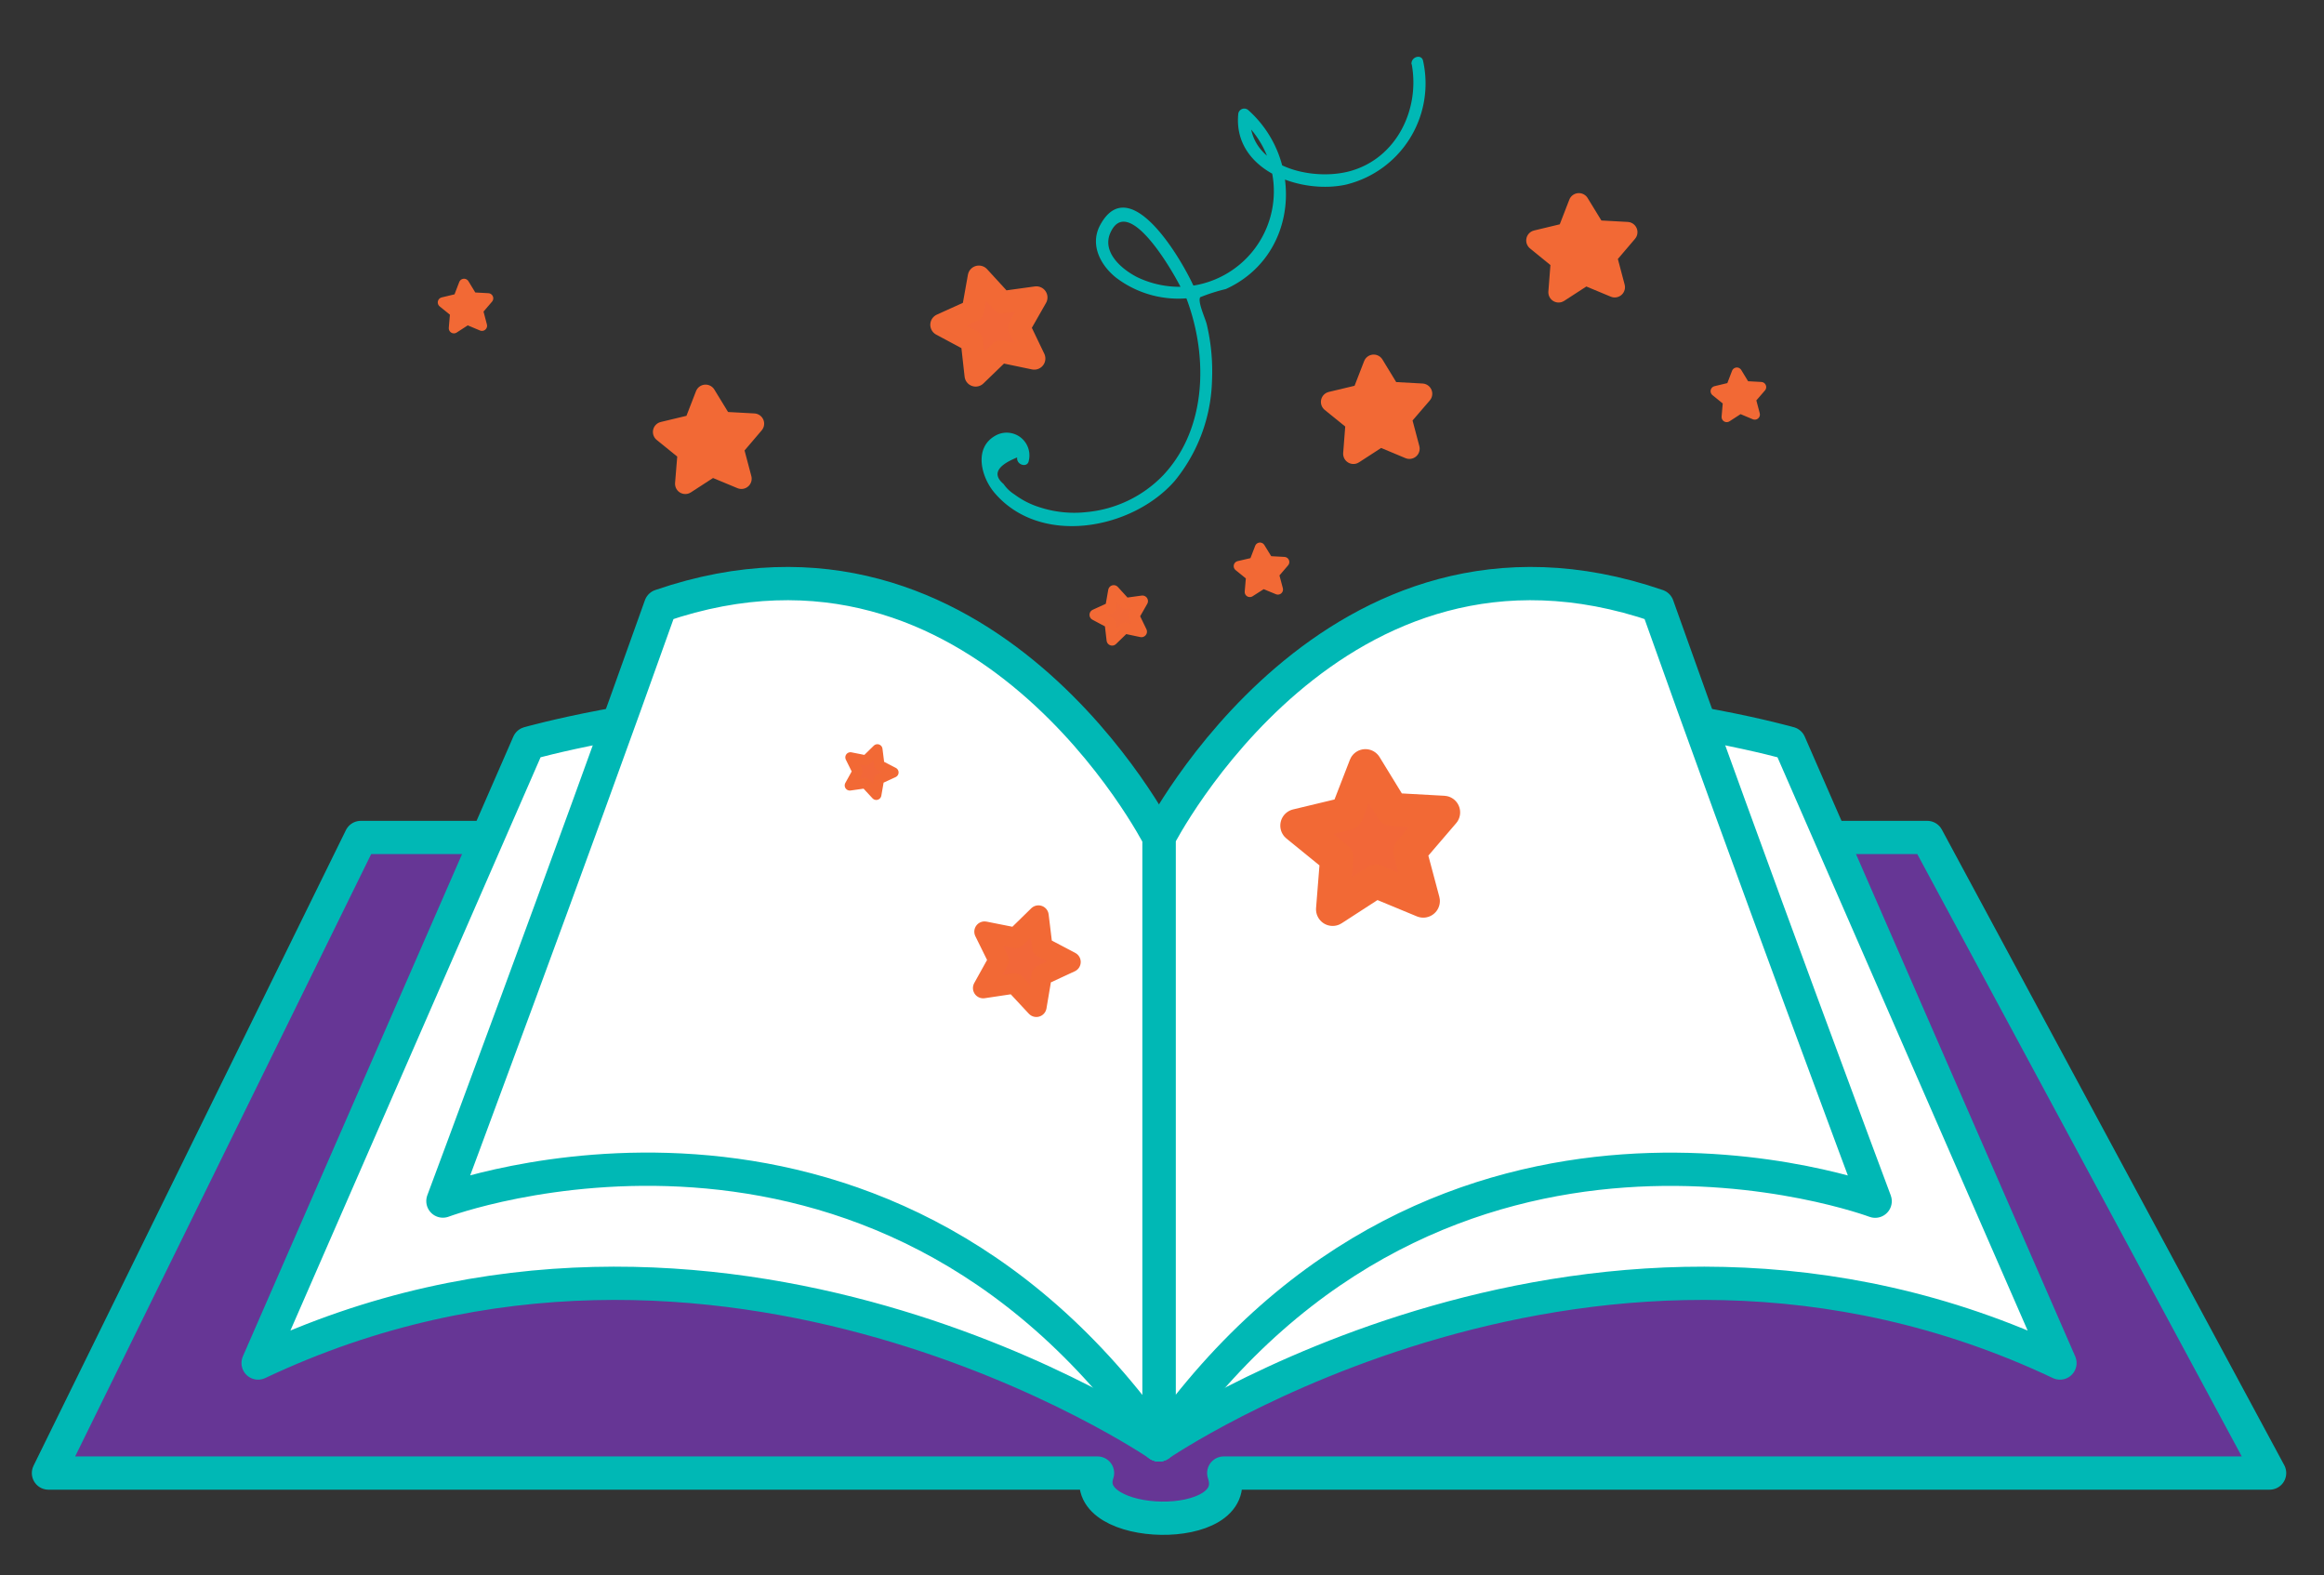 <svg xmlns="http://www.w3.org/2000/svg" viewBox="0 0 188.01 127.42"><rect x="0" y="0" width="188.01" height="127.42" fill="#333333" stroke="none"/><defs><style>.cls-1{fill:#663695;}.cls-1,.cls-2{stroke:#00b8b5;}.cls-1,.cls-2,.cls-3,.cls-4,.cls-5,.cls-6,.cls-7,.cls-8,.cls-9{stroke-linecap:round;stroke-linejoin:round;}.cls-1,.cls-2,.cls-7{stroke-width:2.69px;}.cls-2{fill:#fff;}.cls-3,.cls-4{fill:#f26935;}.cls-3,.cls-4,.cls-5,.cls-6,.cls-7,.cls-8,.cls-9{stroke:#f26935;}.cls-3,.cls-5{stroke-width:0.83px;}.cls-4,.cls-6{stroke-width:1.66px;}.cls-5,.cls-6{fill:#f26739;}.cls-7,.cls-9{fill:#f26738;}.cls-8{fill:#f16837;stroke-width:0.9px;}.cls-9{stroke-width:1.8px;}.cls-10{fill:#00b8b5;}</style></defs><title>icon-share</title><g id="Layer_1" data-name="Layer 1"><path class="cls-1" d="M3.92,119.15,29.19,67.74H155.91l27.7,51.41H99c1.74,5.05-11.82,4.69-10.21,0Z"/><path class="cls-2" d="M20.88,110.25,42.76,60.12s37.14-10.52,51,7.62v49.13S58.28,92.56,20.88,110.25Z"/><path class="cls-2" d="M166.65,110.25,144.77,60.12s-37.14-10.52-51,7.62v49.13S129.25,92.56,166.65,110.25Z"/><path class="cls-2" d="M93.76,116.87V67.74S107.9,40,134.09,49c7.37,20.77,17.61,48.16,17.61,48.16S116.78,84.06,93.76,116.87Z"/><path class="cls-2" d="M93.76,116.87V67.74S79.62,40,53.44,49C46.06,69.76,35.83,97.15,35.83,97.15S70.75,84.06,93.76,116.87Z"/><polygon class="cls-3" points="103.38 47.68 102.19 47.19 101.11 47.88 101.22 46.6 100.22 45.79 101.47 45.5 101.93 44.3 102.6 45.39 103.89 45.46 103.05 46.44 103.38 47.68"/><polygon class="cls-3" points="141.96 33.53 140.77 33.03 139.69 33.73 139.8 32.45 138.8 31.64 140.05 31.34 140.51 30.14 141.18 31.24 142.47 31.31 141.63 32.28 141.96 33.53"/><polygon class="cls-3" points="38.99 26.35 37.8 25.85 36.72 26.55 36.83 25.27 35.83 24.46 37.08 24.16 37.54 22.96 38.21 24.06 39.49 24.13 38.66 25.1 38.99 26.35"/><polygon class="cls-4" points="114.02 36.29 111.65 35.3 109.49 36.7 109.69 34.13 107.69 32.51 110.2 31.91 111.13 29.51 112.47 31.71 115.04 31.85 113.36 33.8 114.02 36.29"/><polygon class="cls-4" points="130.63 23.23 128.25 22.24 126.09 23.64 126.29 21.07 124.3 19.45 126.8 18.85 127.73 16.45 129.07 18.64 131.64 18.78 129.97 20.74 130.63 23.23"/><polygon class="cls-4" points="59.98 38.72 57.6 37.73 55.44 39.13 55.65 36.56 53.65 34.94 56.15 34.34 57.08 31.94 58.42 34.13 60.99 34.27 59.32 36.23 59.98 38.72"/><polygon class="cls-5" points="70.89 64.29 70.02 63.35 68.75 63.53 69.37 62.41 68.8 61.26 70.06 61.51 70.98 60.61 71.14 61.89 72.28 62.48 71.11 63.02 70.89 64.29"/><polygon class="cls-6" points="83.84 81.43 82.08 79.54 79.54 79.92 80.79 77.67 79.65 75.36 82.17 75.86 84.01 74.06 84.32 76.61 86.6 77.81 84.27 78.89 83.84 81.43"/><polygon class="cls-7" points="115.14 72.88 111.3 71.29 107.81 73.55 108.14 69.4 104.92 66.78 108.96 65.81 110.46 61.94 112.63 65.48 116.78 65.71 114.07 68.87 115.14 72.88"/><polygon class="cls-8" points="89.97 51.77 89.81 50.38 88.59 49.73 89.86 49.15 90.1 47.78 91.04 48.81 92.42 48.62 91.73 49.83 92.34 51.09 90.97 50.8 89.97 51.77"/><polygon class="cls-9" points="78.93 30.37 78.62 27.59 76.16 26.27 78.7 25.12 79.19 22.38 81.08 24.44 83.84 24.06 82.46 26.48 83.67 29 80.94 28.43 78.93 30.37"/><path class="cls-10" d="M96.3,23.15A7.91,7.91,0,0,1,92,22.42c-1.24-.63-2.86-2-2.18-3.57,1.49-3.41,5.43,3.68,6,5,.25.57,1.08.08.84-.49-.85-2-5.2-9.7-7.66-5.15-.84,1.56,0,3.22,1.29,4.25a8.32,8.32,0,0,0,6,1.64C96.92,24.07,96.93,23.1,96.3,23.15Z"/><path class="cls-10" d="M114.21,5.21c.66,3.61-1.2,7.52-4.88,8.6-3.14.93-8.55-.33-8.17-4.56l-.83.34a7.72,7.72,0,0,1-4.16,13.56.49.49,0,0,0-.34.6c1.9,4.68,1.94,10.76-1.71,14.67a9.86,9.86,0,0,1-6.21,3,9,9,0,0,1-3.71-.36A6.77,6.77,0,0,1,82.08,40a3,3,0,0,1-.89-.85Q79.82,38,82.29,37c-.09.61.85.88.94.26a1.84,1.84,0,0,0-2.74-2c-1.73,1-1.1,3.33-.06,4.57,3.72,4.42,11.2,3,14.62-.95a13.37,13.37,0,0,0,3-8.08,16.53,16.53,0,0,0-.42-4.55c-.1-.45-.77-1.86-.53-2.21a14.39,14.39,0,0,1,2.07-.66C105,20.73,105.56,13,101,8.92a.49.49,0,0,0-.83.34c-.4,4.49,5,6.47,8.69,5.68a8.42,8.42,0,0,0,6.27-10c-.11-.61-1-.35-.94.26Z"/></g></svg>